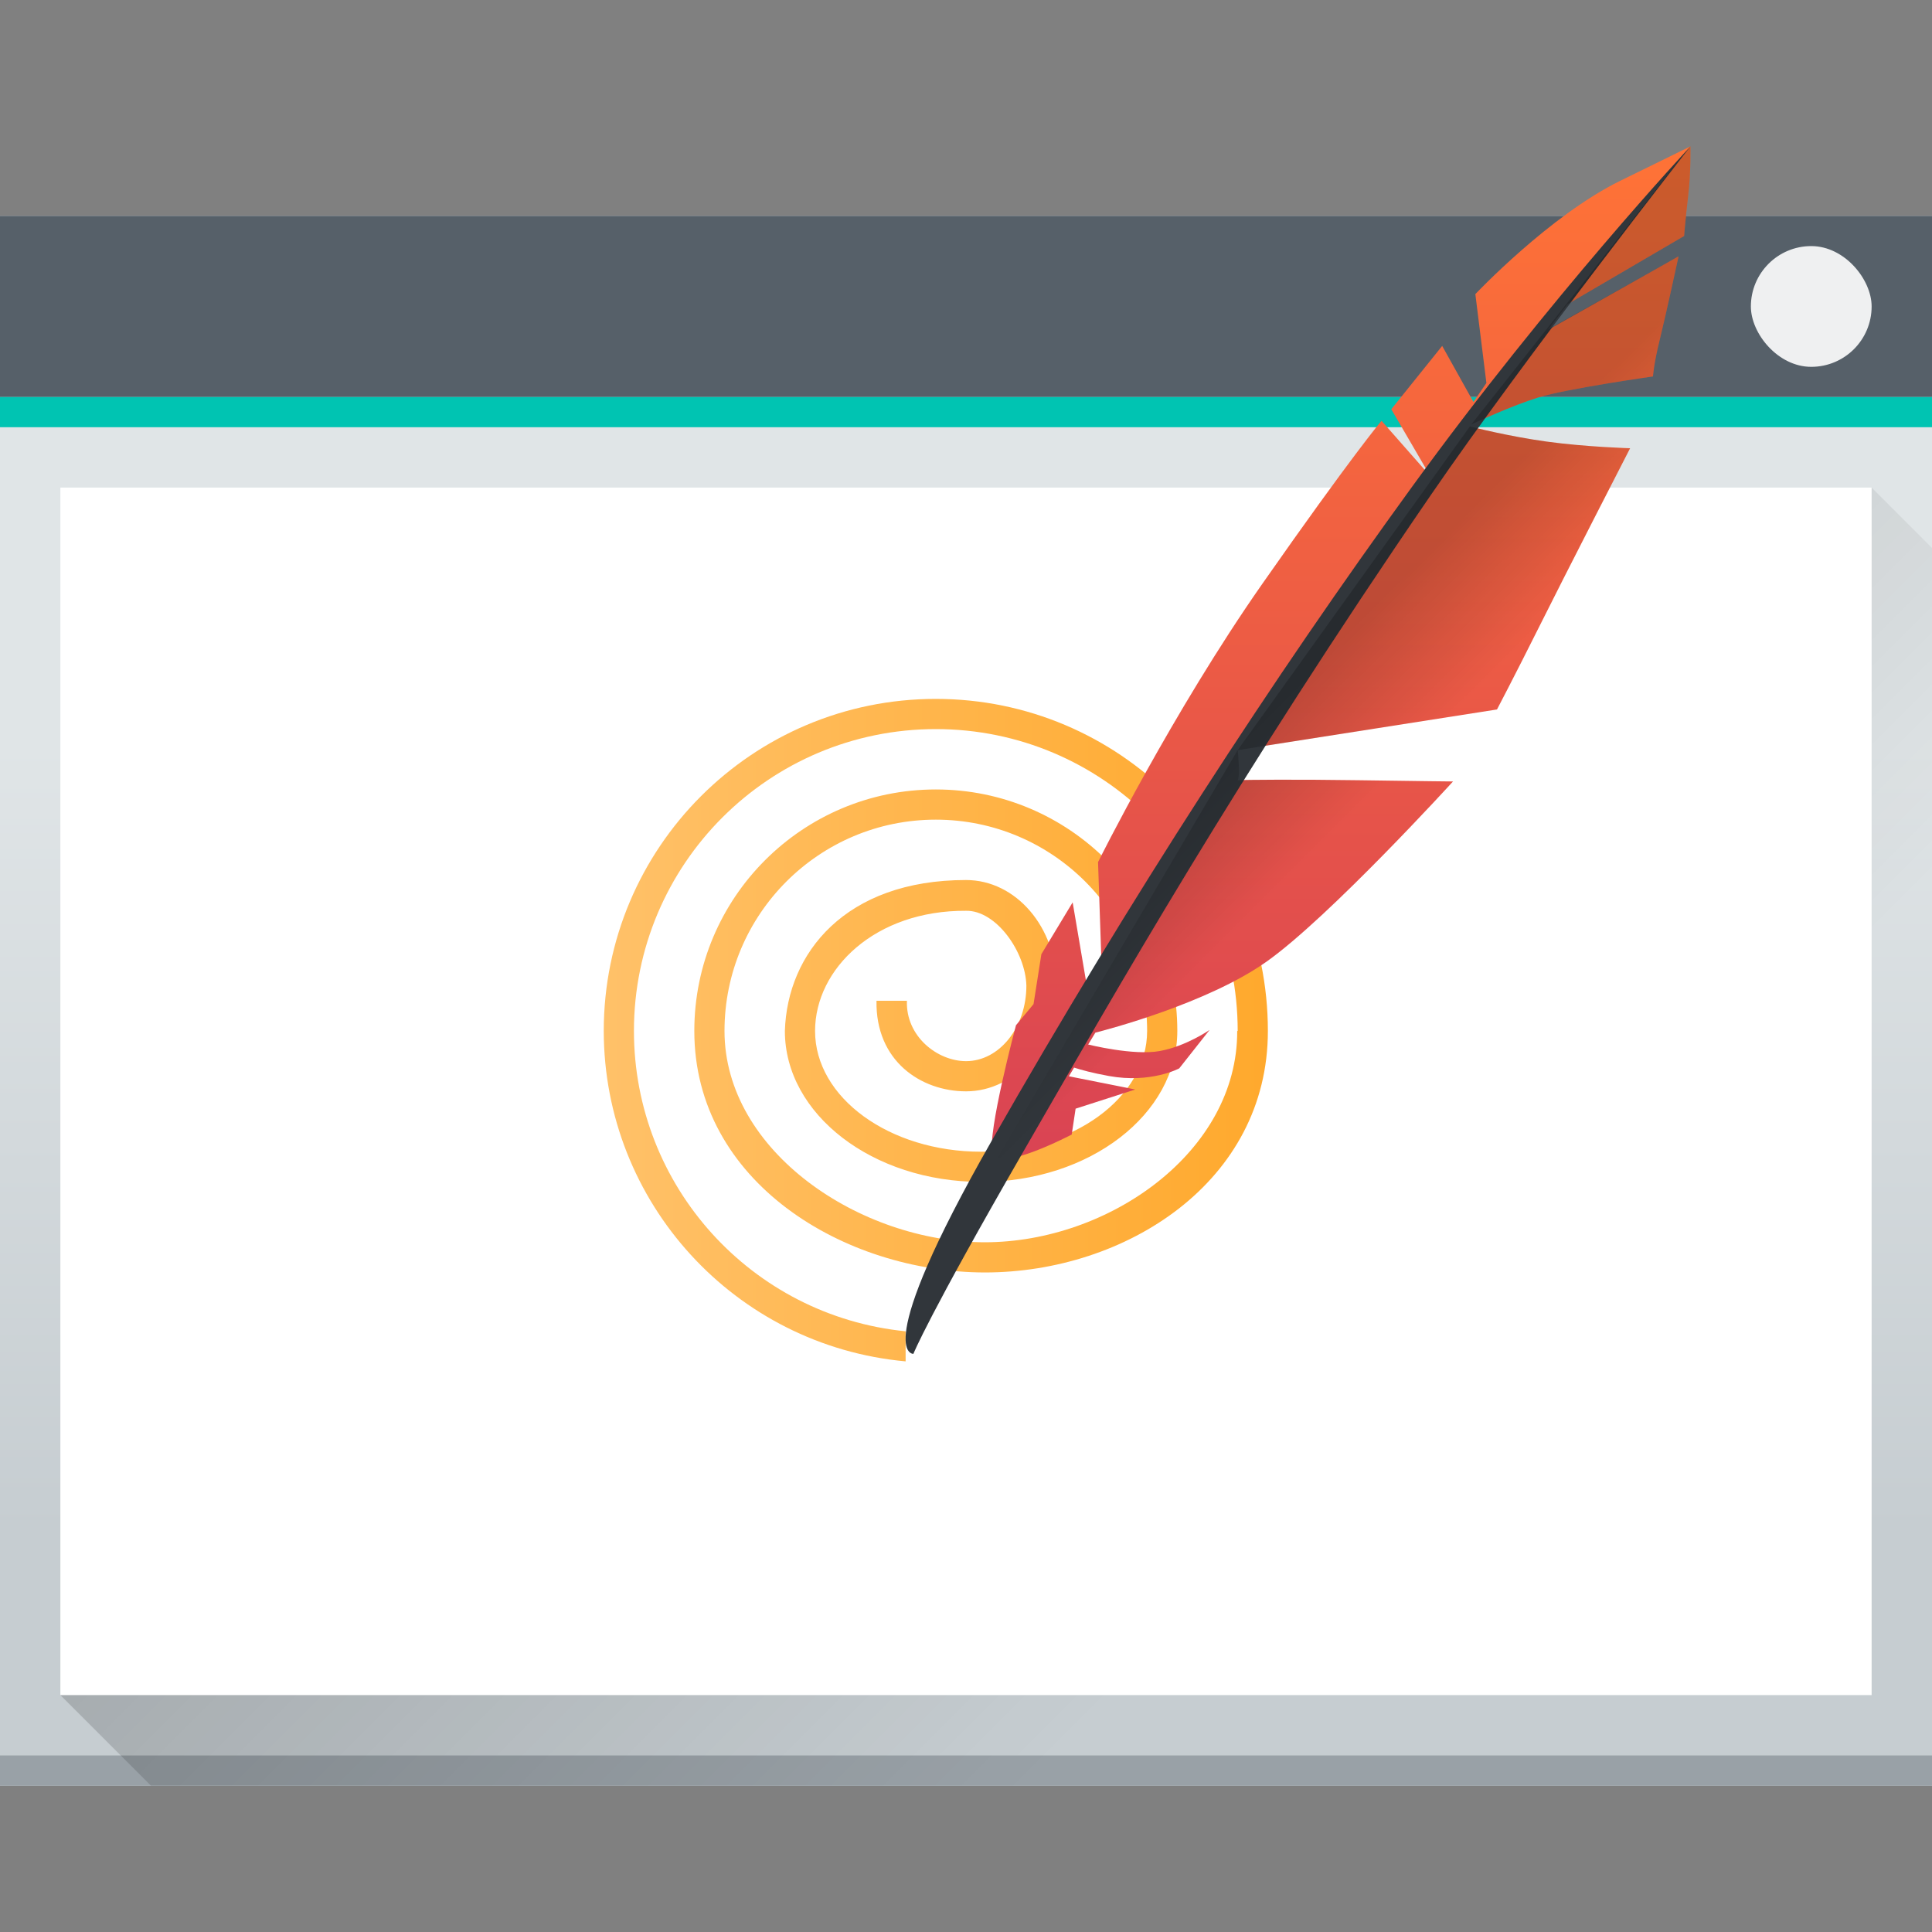 <?xml version="1.0" encoding="UTF-8" standalone="no"?>
<!-- Created with Inkscape (http://www.inkscape.org/) -->

<svg
   xmlns:dc="http://purl.org/dc/elements/1.1/"
   xmlns:cc="http://creativecommons.org/ns#"
   xmlns:rdf="http://www.w3.org/1999/02/22-rdf-syntax-ns#"
   xmlns:svg="http://www.w3.org/2000/svg"
   xmlns="http://www.w3.org/2000/svg"
   xmlns:xlink="http://www.w3.org/1999/xlink"
   xmlns:sodipodi="http://sodipodi.sourceforge.net/DTD/sodipodi-0.dtd"
   xmlns:inkscape="http://www.inkscape.org/namespaces/inkscape"
   width="64"
   height="64"
   viewBox="0 0 64 64"
   id="svg7266"
   version="1.1"
   inkscape:version="0.91 r13725"
   sodipodi:docname="trackmouse.svg">
  <rect x="0" y="0" width="64" height="64" fill="#808080" stroke="none"/>
  <defs
     id="defs7268">
    <linearGradient
       y2="502.655"
       x2="0"
       y1="543.798"
       gradientTransform="matrix(0.667,0,0,0.635,456.887,582.226)"
       gradientUnits="userSpaceOnUse"
       id="linearGradient4643-8-40"
       xlink:href="#linearGradient4303-6"
       inkscape:collect="always" />
    <linearGradient
       inkscape:collect="always"
       id="linearGradient4303-6">
      <stop
         stop-color="#c6cdd1"
         id="stop12" />
      <stop
         offset="1"
         stop-color="#e0e5e7"
         id="stop14" />
    </linearGradient>
    <linearGradient
       gradientUnits="userSpaceOnUse"
       y2="554.226"
       x2="441.161"
       y1="532.226"
       x1="419.161"
       id="linearGradient4183-0"
       xlink:href="#linearGradient4293"
       inkscape:collect="always"
       gradientTransform="translate(328.696,382.707)" />
    <linearGradient
       inkscape:collect="always"
       id="linearGradient4293">
      <stop
         id="stop7" />
      <stop
         offset="1"
         stop-opacity="0"
         id="stop9" />
    </linearGradient>
    <linearGradient
       inkscape:collect="always"
       xlink:href="#linearGradient4526"
       id="linearGradient10730"
       x1="20"
       y1="32.973"
       x2="42"
       y2="32.973"
       gradientUnits="userSpaceOnUse"
       gradientTransform="translate(736.857,877.934)" />
    <linearGradient
       id="linearGradient4526"
       inkscape:collect="always">
      <stop
         id="stop6552"
         stop-color="#ffc169" />
      <stop
         id="stop6554"
         stop-color="#ffa92d"
         offset="1" />
    </linearGradient>
    <linearGradient
       gradientUnits="userSpaceOnUse"
       y2="4"
       x2="0"
       y1="37"
       id="linearGradient4503"
       xlink:href="#linearGradient4816"
       inkscape:collect="always" />
    <linearGradient
       inkscape:collect="always"
       id="linearGradient4816">
      <stop
         id="stop10565"
         stop-color="#da4453" />
      <stop
         id="stop10567"
         stop-color="#ff7336"
         offset="1" />
    </linearGradient>
    <linearGradient
       gradientUnits="userSpaceOnUse"
       y2="25.406"
       x2="23.531"
       y1="22.312"
       x1="20.438"
       id="linearGradient4503-6"
       xlink:href="#linearGradient4293"
       inkscape:collect="always" />
  </defs>
  <sodipodi:namedview
     id="base"
     pagecolor="#ffffff"
     bordercolor="#666666"
     borderopacity="1.0"
     inkscape:pageopacity="0.0"
     inkscape:pageshadow="2"
     inkscape:zoom="3.959798"
     inkscape:cx="31.367158"
     inkscape:cy="4.0866976"
     inkscape:document-units="px"
     inkscape:current-layer="layer1"
     showgrid="true"
     units="px"
     inkscape:window-width="956"
     inkscape:window-height="1013"
     inkscape:window-x="0"
     inkscape:window-y="0"
     inkscape:window-maximized="0">
    <inkscape:grid
       type="xygrid"
       id="grid7814" />
  </sodipodi:namedview>
  <g
     inkscape:label="Ebene 1"
     inkscape:groupmode="layer"
     id="layer1"
     transform="translate(0,-988.362)">
    <g
       id="g10732"
       transform="translate(-736.857,111.58)">
      <rect
         style="fill:url(#linearGradient4643-8-40)"
         id="rect29-6"
         rx="0"
         width="64"
         height="52"
         x="736.857"
         y="883.934" />
      <rect
         style="fill:#99a1a7"
         id="rect31-3"
         y="934.934"
         x="736.857"
         height="1"
         width="64" />
      <path
         inkscape:connector-curvature="0"
         style="opacity:0.2;fill:url(#linearGradient4183-0);fill-rule:evenodd"
         id="path33-9"
         d="m 798.857,892.934 -60,40 3,3 59,0 0,-41 -2,-2 z" />
      <rect
         style="fill:#566069"
         id="rect35-5"
         y="883.934"
         x="736.857"
         height="6"
         width="64" />
      <rect
         style="fill:#00c4b2"
         id="rect37-0"
         y="889.934"
         x="736.857"
         height="1"
         width="64" />
      <rect
         style="fill:#ffffff"
         id="rect39-49"
         y="892.934"
         x="738.857"
         height="40"
         width="60" />
      <rect
         style="fill:#eff0f1"
         id="rect43-1"
         rx="2"
         y="884.934"
         x="794.857"
         height="4"
         width="4" />
      <path
         sodipodi:nodetypes="sccccscccsssscccccccsccsssscss"
         inkscape:connector-curvature="0"
         id="path10677"
         d="m 767.857,899.934 c -6.075,0 -11,4.925 -11,11 0.005,5.684 4.339,10.429 10,10.945 l 0,-0.996 c -5.11,-0.513 -9,-4.814 -9,-9.949 0,-5.523 4.477,-10 10,-10 5.523,0 10,4.477 10,10 l -0.016,0 c 0.016,4 -4.246,6.997 -8.359,7 -4.115,-7e-4 -8.625,-3 -8.625,-7 0,-3.866 3.134,-7 7,-7 3.866,0 7,3.134 7,7 0,2.209 -2.462,4 -5.5,4 -3.038,0 -5.5,-1.791 -5.5,-4 0.002,-2.067 2,-4 5,-3.981 1,-0.019 1.973,1.363 2,2.481 0,1.381 -0.895,2.5 -2,2.5 -0.949,-10e-4 -2,-0.822 -1.957,-2 l -1.008,0 c -0.035,2 1.475,2.998 2.965,3 1.657,0 3,-1.567 3,-3.5 0,-1.933 -1.343,-3.5 -3,-3.5 -4,0 -5.921,2.424 -6,5 0,2.761 2.91,5 6.5,5 3.59,0 6.5,-2.239 6.5,-5 0,-4.418 -3.582,-8 -8,-8 -4.418,0 -8,3.582 -8,8 0,5 4.962,7.994 9.625,8 4.665,0 9.375,-3 9.375,-8 0,-6.075 -4.925,-11 -11,-11 z"
         style="fill:url(#linearGradient10730);fill-opacity:1;stroke:none;stroke-width:2;stroke-miterlimit:4;stroke-dasharray:none;stroke-opacity:1" />
      <g
         id="g10598"
         transform="translate(758.856,877.631)">
        <path
           id="path10600"
           d="m 33.998,4 -2.33,1.143 C 29.336,6.287 26.874,8.894 26.874,8.894 l 0.366,2.944 c -0.138,0.201 -0.283,0.415 -0.429,0.629 l -1.036,-1.857 -1.686,2.098 1.191,2.042 c -0.007,0.011 -0.016,0.023 -0.023,0.034 l -1.491,-1.694 c 0,0 -0.971,1.143 -3.95,5.402 -2.979,4.259 -5.441,9.217 -5.441,9.217 l 0.115,3.368 c -0.16,0.237 -0.33,0.494 -0.487,0.725 l -0.469,-2.759 -1.036,1.716 -0.26,1.655 -0.581,0.699 c 0,0 -0.962,3.599 -0.778,4.249 0.184,0.651 2.624,-0.628 2.624,-0.628 l 0.129,-0.857 1.975,-0.635 -2.198,-0.438 c 0.053,-0.089 0.118,-0.197 0.172,-0.287 0.263,0.081 0.573,0.172 1.154,0.278 1.393,0.254 2.33,-0.253 2.33,-0.253 l 1.005,-1.273 c 0,0 -0.777,0.541 -1.652,0.699 -0.861,0.157 -2.326,-0.205 -2.37,-0.216 0.077,-0.127 0.159,-0.264 0.238,-0.393 0.37,-0.094 3.703,-0.964 5.662,-2.346 2.073,-1.462 6.186,-5.975 6.186,-5.975 2e-6,0 -0.992,-0.009 -3.129,-0.041 -2.014,-0.03 -3.794,-0.016 -4,0 0.093,-0.149 0,-1 0,-1 l 8.586,-1.344 c 0,0 0.552,-1.049 1.394,-2.733 C 29.822,18.238 32,14 32,14 c 0,0 -1.462,-0.042 -2.768,-0.221 -1.246,-0.172 -2.425,-0.472 -2.536,-0.5 0.015,-0.023 0.031,-0.047 0.046,-0.07 0.181,-0.084 1.346,-0.62 2.215,-0.891 0.939,-0.292 3.801,-0.697 3.801,-0.697 0,0 0.023,-0.405 0.229,-1.236 0.206,-0.832 0.618,-2.742 0.618,-2.742 l -4.981,2.806 c 0.21,-0.288 0.408,-0.545 0.613,-0.817 L 33.789,6.969 c 0,0 0.046,-0.584 0.137,-1.348 C 34.018,4.857 33.998,4 33.998,4 Z"
           inkscape:connector-curvature="0"
           style="fill:url(#linearGradient4503);fill-rule:evenodd" />
        <path
           id="path10602"
           d="m 34,4 c 0,0 -4.621,4.941 -9.222,11.275 -4.601,6.334 -9.268,13.499 -13.934,21.68 -4.052,7.104 -2.586,7.045 -2.586,7.045 0,0 0.46,-1.184 3.677,-6.761 C 15.012,31.907 18.903,25.023 25.41,15.534 28.511,11.012 34,4 34,4 Z"
           inkscape:connector-curvature="0"
           style="fill:#31363b;fill-rule:evenodd" />
        <path
           id="path10604"
           d="m 33.998,4 -0.707,0.883 -2.577,3.298 -3.972,5.028 c 0.181,-0.084 1.345,-0.62 2.215,-0.891 0.939,-0.292 3.801,-0.697 3.801,-0.697 0,0 0.024,-0.405 0.23,-1.236 0.206,-0.832 0.617,-2.742 0.617,-2.742 L 29.305,10.051 C 29.515,9.763 29.714,9.507 29.918,9.235 L 33.789,6.969 c 0,0 0.045,-0.584 0.137,-1.348 C 34.017,4.857 33.998,4 33.998,4 Z M 26.742,13.209 19,24 27.586,22.656 c 0,0 0.553,-1.05 1.395,-2.734 C 29.822,18.237 32,14 32,14 c 0,0 -1.462,-0.041 -2.768,-0.221 -1.246,-0.172 -2.426,-0.472 -2.537,-0.5 0.015,-0.023 0.032,-0.047 0.047,-0.07 z M 19,24 11.035,37.52 C 11.616,37.723 13.5,36.734 13.5,36.734 l 0.129,-0.855 1.977,-0.635 -2.199,-0.439 c 0.053,-0.089 0.118,-0.195 0.172,-0.285 0.263,0.081 0.573,0.171 1.154,0.277 1.393,0.254 2.328,-0.252 2.328,-0.252 l 1.006,-1.273 c 0,0 -0.778,0.54 -1.652,0.699 -0.861,0.157 -2.325,-0.206 -2.369,-0.217 0.077,-0.127 0.158,-0.263 0.236,-0.393 0.37,-0.094 3.703,-0.964 5.662,-2.346 2.073,-1.462 6.186,-5.975 6.186,-5.975 2e-6,0 -0.992,-0.009 -3.129,-0.041 -2.014,-0.03 -3.794,-0.016 -4,0 0.093,-0.149 0,-1 0,-1 z"
           inkscape:connector-curvature="0"
           style="opacity:0.2;fill:url(#linearGradient4503-6);fill-rule:evenodd" />
      </g>
    </g>
  </g>
</svg>
